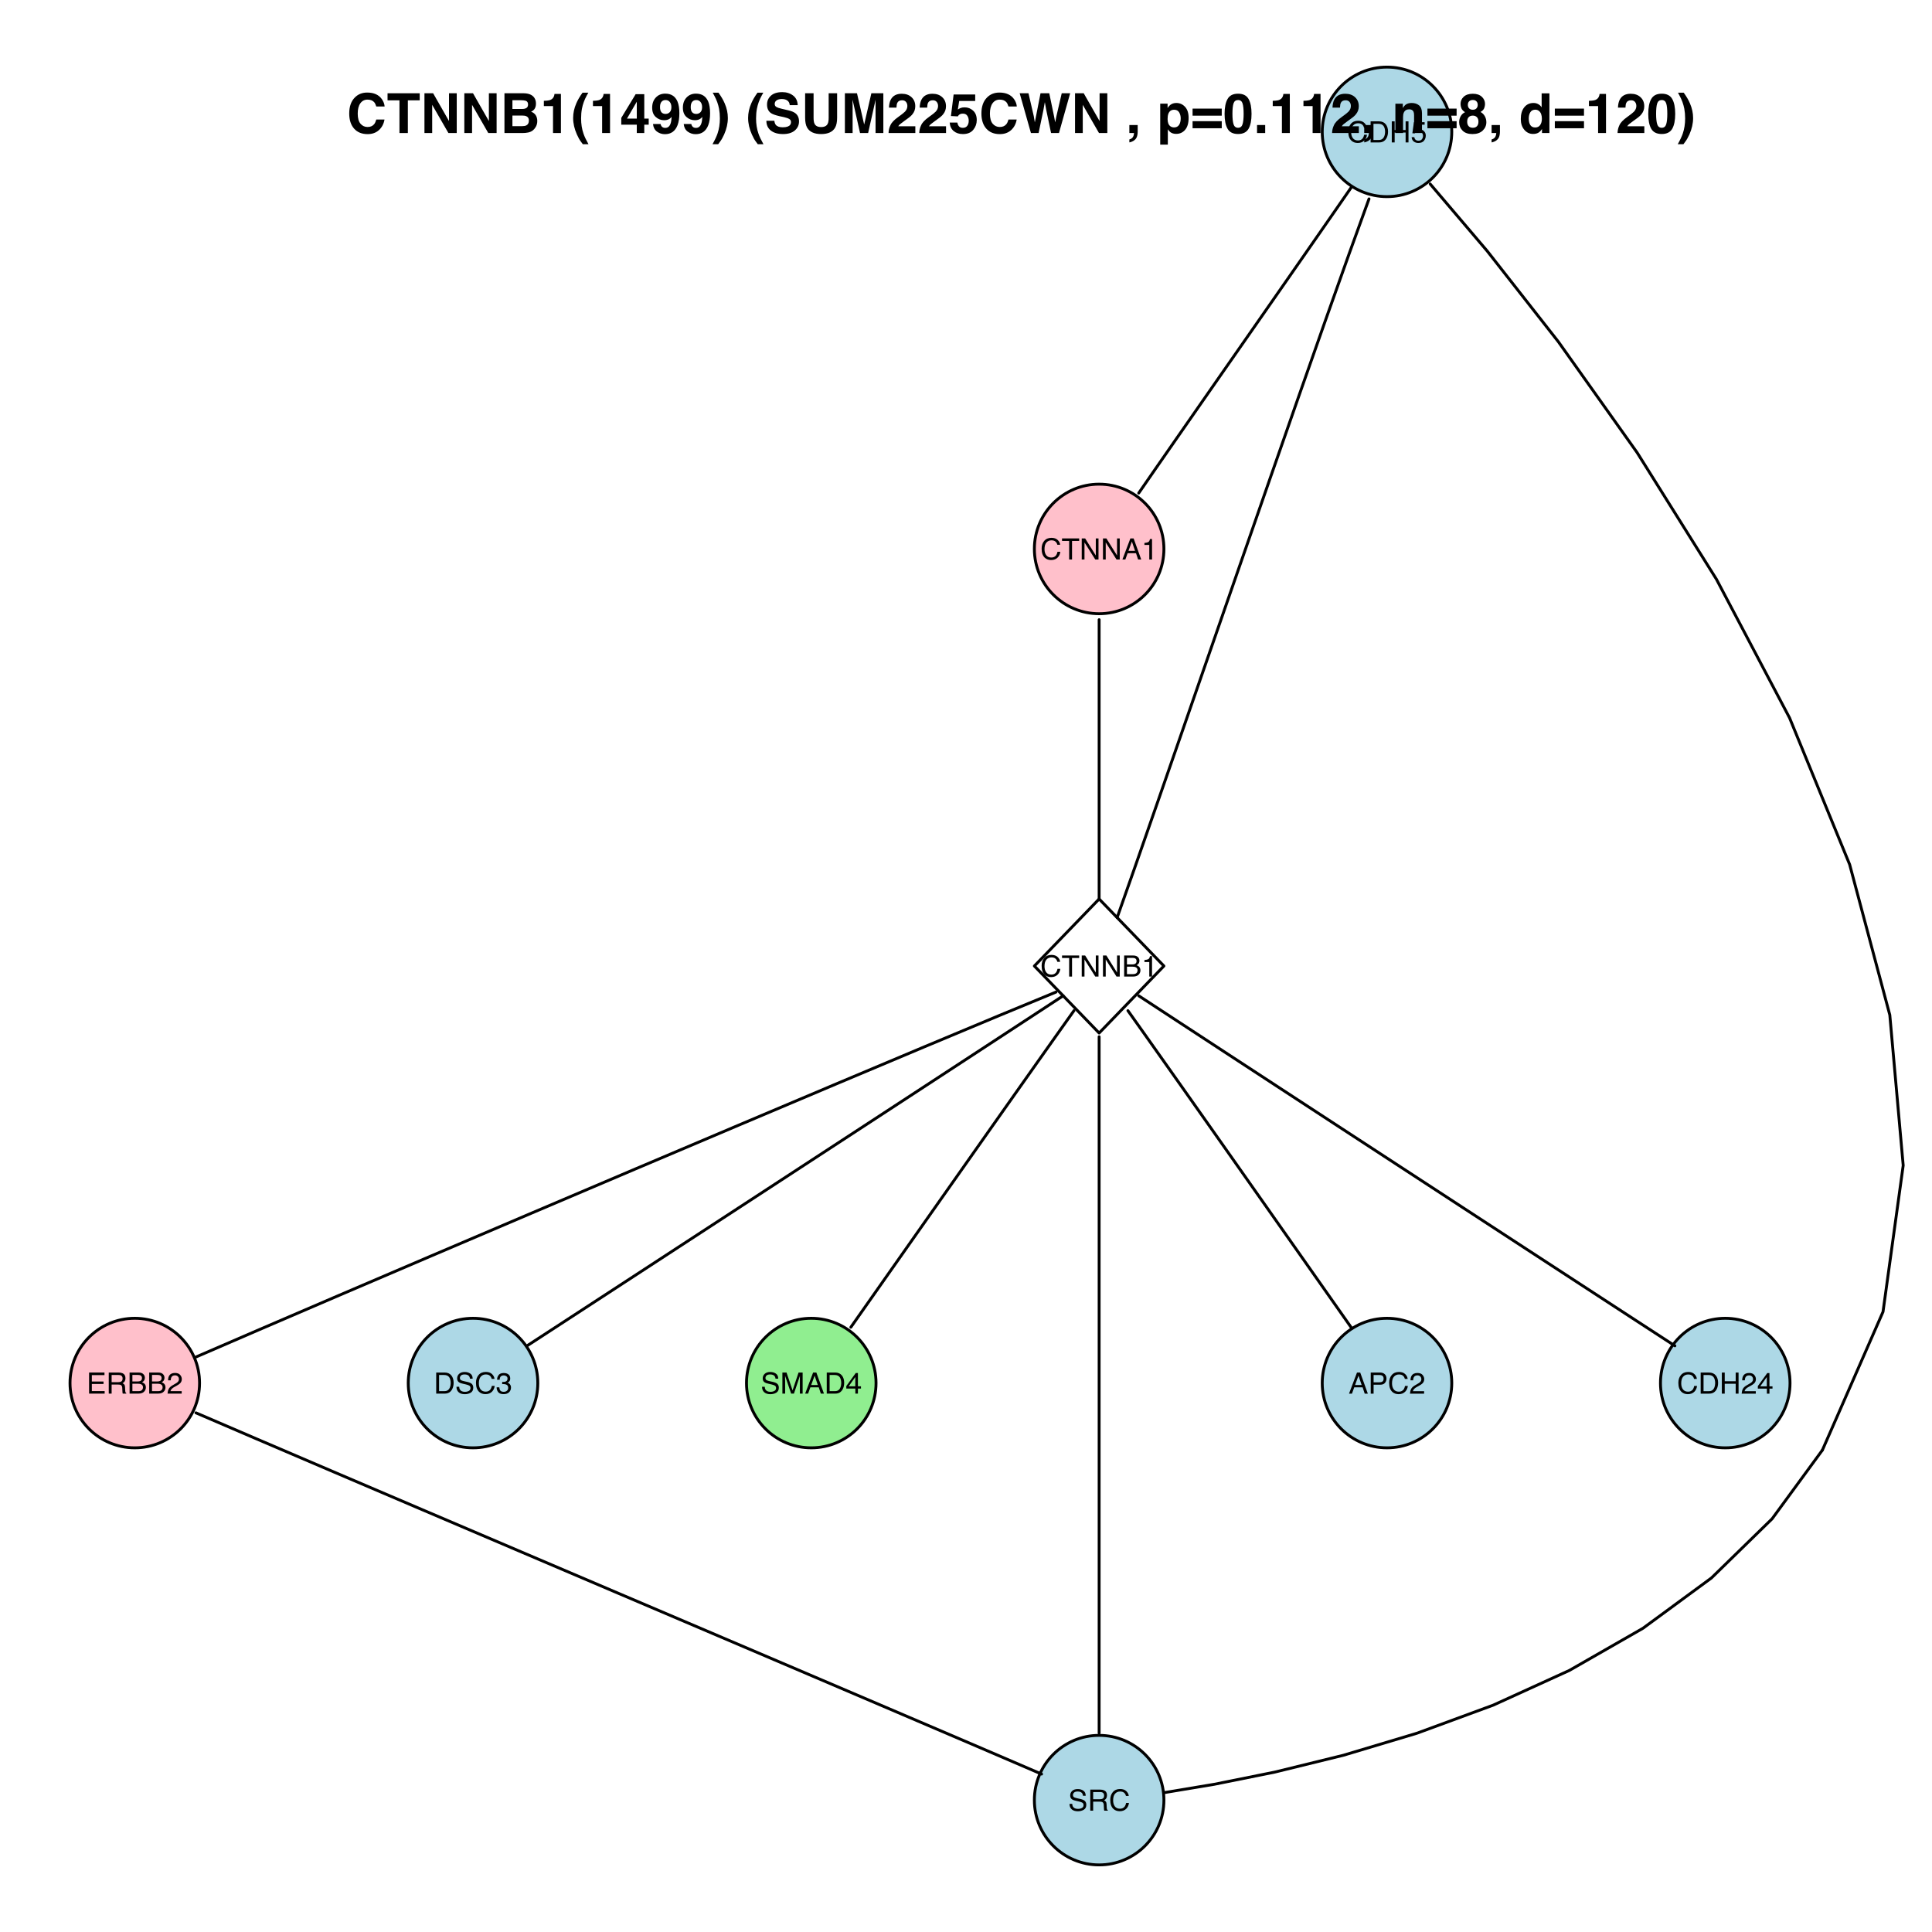 <?xml version="1.0" encoding="UTF-8"?>
<svg xmlns="http://www.w3.org/2000/svg" xmlns:xlink="http://www.w3.org/1999/xlink" width="504pt" height="504pt" viewBox="0 0 504 504" version="1.1">
<defs>
<g>
<symbol overflow="visible" id="glyph0-0">
<path style="stroke:none;" d="M 0.25 0 L 0.25 -5.5 L 4.609 -5.5 L 4.609 0 Z M 3.922 -0.688 L 3.922 -4.812 L 0.938 -4.812 L 0.938 -0.688 Z "/>
</symbol>
<symbol overflow="visible" id="glyph0-1">
<path style="stroke:none;" d="M 2.906 -5.656 C 3.602 -5.656 4.145 -5.469 4.531 -5.094 C 4.914 -4.727 5.129 -4.312 5.172 -3.844 L 4.438 -3.844 C 4.352 -4.207 4.188 -4.488 3.938 -4.688 C 3.695 -4.895 3.352 -5 2.906 -5 C 2.363 -5 1.926 -4.805 1.594 -4.422 C 1.258 -4.047 1.094 -3.469 1.094 -2.688 C 1.094 -2.039 1.242 -1.516 1.547 -1.109 C 1.848 -0.711 2.297 -0.516 2.891 -0.516 C 3.441 -0.516 3.863 -0.723 4.156 -1.141 C 4.301 -1.367 4.41 -1.66 4.484 -2.016 L 5.219 -2.016 C 5.156 -1.441 4.941 -0.957 4.578 -0.562 C 4.141 -0.094 3.551 0.141 2.812 0.141 C 2.164 0.141 1.625 -0.051 1.188 -0.438 C 0.625 -0.945 0.344 -1.738 0.344 -2.812 C 0.344 -3.625 0.555 -4.289 0.984 -4.812 C 1.441 -5.375 2.082 -5.656 2.906 -5.656 Z M 2.75 -5.656 Z "/>
</symbol>
<symbol overflow="visible" id="glyph0-2">
<path style="stroke:none;" d="M 2.703 -0.641 C 2.953 -0.641 3.156 -0.664 3.312 -0.719 C 3.602 -0.812 3.844 -1 4.031 -1.281 C 4.176 -1.5 4.281 -1.781 4.344 -2.125 C 4.383 -2.332 4.406 -2.523 4.406 -2.703 C 4.406 -3.391 4.27 -3.922 4 -4.297 C 3.727 -4.672 3.289 -4.859 2.688 -4.859 L 1.375 -4.859 L 1.375 -0.641 Z M 0.625 -5.5 L 2.844 -5.5 C 3.602 -5.5 4.191 -5.234 4.609 -4.703 C 4.984 -4.211 5.172 -3.586 5.172 -2.828 C 5.172 -2.242 5.062 -1.719 4.844 -1.25 C 4.445 -0.414 3.781 0 2.844 0 L 0.625 0 Z "/>
</symbol>
<symbol overflow="visible" id="glyph0-3">
<path style="stroke:none;" d="M 0.609 -5.5 L 1.359 -5.5 L 1.359 -3.234 L 4.219 -3.234 L 4.219 -5.5 L 4.969 -5.5 L 4.969 0 L 4.219 0 L 4.219 -2.578 L 1.359 -2.578 L 1.359 0 L 0.609 0 Z "/>
</symbol>
<symbol overflow="visible" id="glyph0-4">
<path style="stroke:none;" d="M 0.953 -1.375 C 0.992 -0.988 1.172 -0.719 1.484 -0.562 C 1.641 -0.488 1.82 -0.453 2.031 -0.453 C 2.438 -0.453 2.734 -0.578 2.922 -0.828 C 3.117 -1.086 3.219 -1.375 3.219 -1.688 C 3.219 -2.062 3.102 -2.348 2.875 -2.547 C 2.645 -2.754 2.367 -2.859 2.047 -2.859 C 1.816 -2.859 1.617 -2.812 1.453 -2.719 C 1.285 -2.633 1.145 -2.516 1.031 -2.359 L 0.438 -2.391 L 0.844 -5.281 L 3.641 -5.281 L 3.641 -4.625 L 1.359 -4.625 L 1.125 -3.125 C 1.25 -3.227 1.367 -3.301 1.484 -3.344 C 1.68 -3.426 1.91 -3.469 2.172 -3.469 C 2.672 -3.469 3.086 -3.305 3.422 -2.984 C 3.766 -2.672 3.938 -2.27 3.938 -1.781 C 3.938 -1.281 3.781 -0.832 3.469 -0.438 C 3.156 -0.051 2.656 0.141 1.969 0.141 C 1.531 0.141 1.145 0.016 0.812 -0.234 C 0.477 -0.484 0.289 -0.863 0.25 -1.375 Z "/>
</symbol>
<symbol overflow="visible" id="glyph0-5">
<path style="stroke:none;" d="M 4.594 -5.5 L 4.594 -4.844 L 2.734 -4.844 L 2.734 0 L 1.984 0 L 1.984 -4.844 L 0.125 -4.844 L 0.125 -5.5 Z "/>
</symbol>
<symbol overflow="visible" id="glyph0-6">
<path style="stroke:none;" d="M 0.578 -5.5 L 1.469 -5.5 L 4.25 -1.047 L 4.25 -5.5 L 4.953 -5.5 L 4.953 0 L 4.109 0 L 1.297 -4.453 L 1.297 0 L 0.578 0 Z M 2.719 -5.5 Z "/>
</symbol>
<symbol overflow="visible" id="glyph0-7">
<path style="stroke:none;" d="M 3.406 -2.25 L 2.578 -4.688 L 1.688 -2.25 Z M 2.188 -5.5 L 3.031 -5.5 L 5.016 0 L 4.203 0 L 3.656 -1.641 L 1.469 -1.641 L 0.875 0 L 0.109 0 Z M 2.562 -5.5 Z "/>
</symbol>
<symbol overflow="visible" id="glyph0-8">
<path style="stroke:none;" d="M 0.734 -3.797 L 0.734 -4.312 C 1.223 -4.363 1.562 -4.441 1.75 -4.547 C 1.945 -4.66 2.094 -4.926 2.188 -5.344 L 2.719 -5.344 L 2.719 0 L 2 0 L 2 -3.797 Z "/>
</symbol>
<symbol overflow="visible" id="glyph0-9">
<path style="stroke:none;" d="M 2.656 -3.172 C 2.969 -3.172 3.211 -3.219 3.391 -3.312 C 3.66 -3.445 3.797 -3.691 3.797 -4.047 C 3.797 -4.41 3.648 -4.656 3.359 -4.781 C 3.191 -4.844 2.945 -4.875 2.625 -4.875 L 1.297 -4.875 L 1.297 -3.172 Z M 2.906 -0.641 C 3.363 -0.641 3.688 -0.77 3.875 -1.031 C 4 -1.195 4.062 -1.398 4.062 -1.641 C 4.062 -2.035 3.883 -2.305 3.531 -2.453 C 3.344 -2.535 3.094 -2.578 2.781 -2.578 L 1.297 -2.578 L 1.297 -0.641 Z M 0.562 -5.5 L 2.922 -5.5 C 3.566 -5.5 4.023 -5.305 4.297 -4.922 C 4.461 -4.691 4.547 -4.43 4.547 -4.141 C 4.547 -3.797 4.445 -3.508 4.25 -3.281 C 4.145 -3.164 4 -3.062 3.812 -2.969 C 4.094 -2.852 4.301 -2.727 4.438 -2.594 C 4.688 -2.352 4.812 -2.023 4.812 -1.609 C 4.812 -1.254 4.695 -0.93 4.469 -0.641 C 4.145 -0.211 3.617 0 2.891 0 L 0.562 0 Z "/>
</symbol>
<symbol overflow="visible" id="glyph0-10">
<path style="stroke:none;" d="M 0.656 -5.5 L 4.672 -5.5 L 4.672 -4.828 L 1.375 -4.828 L 1.375 -3.156 L 4.422 -3.156 L 4.422 -2.516 L 1.375 -2.516 L 1.375 -0.656 L 4.719 -0.656 L 4.719 0 L 0.656 0 Z M 2.688 -5.5 Z "/>
</symbol>
<symbol overflow="visible" id="glyph0-11">
<path style="stroke:none;" d="M 3.141 -2.984 C 3.492 -2.984 3.77 -3.051 3.969 -3.188 C 4.176 -3.332 4.281 -3.586 4.281 -3.953 C 4.281 -4.336 4.133 -4.602 3.844 -4.75 C 3.695 -4.82 3.492 -4.859 3.234 -4.859 L 1.422 -4.859 L 1.422 -2.984 Z M 0.672 -5.5 L 3.219 -5.5 C 3.633 -5.5 3.984 -5.438 4.266 -5.312 C 4.773 -5.082 5.031 -4.648 5.031 -4.016 C 5.031 -3.691 4.961 -3.422 4.828 -3.203 C 4.691 -2.992 4.504 -2.828 4.266 -2.703 C 4.473 -2.617 4.629 -2.504 4.734 -2.359 C 4.848 -2.211 4.91 -1.984 4.922 -1.672 L 4.953 -0.922 C 4.961 -0.711 4.977 -0.555 5 -0.453 C 5.051 -0.285 5.133 -0.176 5.25 -0.125 L 5.25 0 L 4.328 0 C 4.305 -0.051 4.285 -0.113 4.266 -0.188 C 4.254 -0.258 4.242 -0.406 4.234 -0.625 L 4.188 -1.531 C 4.164 -1.895 4.031 -2.141 3.781 -2.266 C 3.645 -2.328 3.422 -2.359 3.109 -2.359 L 1.422 -2.359 L 1.422 0 L 0.672 0 Z "/>
</symbol>
<symbol overflow="visible" id="glyph0-12">
<path style="stroke:none;" d="M 0.234 0 C 0.266 -0.457 0.363 -0.859 0.531 -1.203 C 0.695 -1.547 1.02 -1.859 1.5 -2.141 L 2.219 -2.562 C 2.539 -2.738 2.766 -2.895 2.891 -3.031 C 3.098 -3.238 3.203 -3.477 3.203 -3.75 C 3.203 -4.062 3.109 -4.305 2.922 -4.484 C 2.734 -4.672 2.484 -4.766 2.172 -4.766 C 1.711 -4.766 1.395 -4.586 1.219 -4.234 C 1.125 -4.047 1.07 -3.789 1.062 -3.469 L 0.375 -3.469 C 0.375 -3.926 0.457 -4.305 0.625 -4.609 C 0.914 -5.129 1.43 -5.391 2.172 -5.391 C 2.785 -5.391 3.234 -5.223 3.516 -4.891 C 3.805 -4.555 3.953 -4.188 3.953 -3.781 C 3.953 -3.344 3.801 -2.973 3.5 -2.672 C 3.32 -2.492 3.008 -2.281 2.562 -2.031 L 2.047 -1.75 C 1.797 -1.613 1.602 -1.484 1.469 -1.359 C 1.219 -1.141 1.062 -0.898 1 -0.641 L 3.922 -0.641 L 3.922 0 Z "/>
</symbol>
<symbol overflow="visible" id="glyph0-13">
<path style="stroke:none;" d="M 1.078 -1.781 C 1.086 -1.469 1.16 -1.211 1.297 -1.016 C 1.535 -0.648 1.969 -0.469 2.594 -0.469 C 2.875 -0.469 3.129 -0.508 3.359 -0.594 C 3.805 -0.75 4.031 -1.023 4.031 -1.422 C 4.031 -1.723 3.938 -1.938 3.75 -2.062 C 3.562 -2.188 3.266 -2.297 2.859 -2.391 L 2.109 -2.562 C 1.617 -2.664 1.273 -2.785 1.078 -2.922 C 0.723 -3.148 0.547 -3.492 0.547 -3.953 C 0.547 -4.441 0.719 -4.844 1.062 -5.156 C 1.406 -5.477 1.891 -5.641 2.516 -5.641 C 3.098 -5.641 3.586 -5.5 3.984 -5.219 C 4.391 -4.945 4.594 -4.504 4.594 -3.891 L 3.891 -3.891 C 3.859 -4.18 3.781 -4.406 3.656 -4.562 C 3.426 -4.852 3.039 -5 2.5 -5 C 2.062 -5 1.742 -4.906 1.547 -4.719 C 1.359 -4.531 1.266 -4.316 1.266 -4.078 C 1.266 -3.805 1.375 -3.609 1.594 -3.484 C 1.75 -3.398 2.082 -3.301 2.594 -3.188 L 3.375 -3.016 C 3.738 -2.922 4.023 -2.801 4.234 -2.656 C 4.578 -2.406 4.75 -2.035 4.75 -1.547 C 4.75 -0.93 4.523 -0.492 4.078 -0.234 C 3.641 0.023 3.129 0.156 2.547 0.156 C 1.859 0.156 1.32 -0.016 0.938 -0.359 C 0.551 -0.711 0.363 -1.188 0.375 -1.781 Z M 2.578 -5.656 Z "/>
</symbol>
<symbol overflow="visible" id="glyph0-14">
<path style="stroke:none;" d="M 2 0.141 C 1.363 0.141 0.898 -0.031 0.609 -0.375 C 0.328 -0.727 0.188 -1.148 0.188 -1.641 L 0.891 -1.641 C 0.922 -1.297 0.984 -1.047 1.078 -0.891 C 1.254 -0.609 1.57 -0.469 2.031 -0.469 C 2.383 -0.469 2.664 -0.562 2.875 -0.75 C 3.094 -0.938 3.203 -1.18 3.203 -1.484 C 3.203 -1.859 3.086 -2.117 2.859 -2.266 C 2.641 -2.41 2.328 -2.484 1.922 -2.484 C 1.879 -2.484 1.832 -2.484 1.781 -2.484 C 1.738 -2.484 1.691 -2.477 1.641 -2.469 L 1.641 -3.078 C 1.711 -3.066 1.77 -3.055 1.812 -3.047 C 1.863 -3.047 1.922 -3.047 1.984 -3.047 C 2.234 -3.047 2.438 -3.086 2.594 -3.172 C 2.883 -3.305 3.031 -3.555 3.031 -3.922 C 3.031 -4.191 2.93 -4.395 2.734 -4.531 C 2.547 -4.676 2.328 -4.75 2.078 -4.75 C 1.629 -4.75 1.316 -4.602 1.141 -4.312 C 1.047 -4.145 0.992 -3.91 0.984 -3.609 L 0.312 -3.609 C 0.312 -4.004 0.395 -4.344 0.562 -4.625 C 0.832 -5.125 1.316 -5.375 2.016 -5.375 C 2.555 -5.375 2.977 -5.25 3.281 -5 C 3.582 -4.758 3.734 -4.41 3.734 -3.953 C 3.734 -3.617 3.645 -3.348 3.469 -3.141 C 3.352 -3.016 3.207 -2.914 3.031 -2.844 C 3.312 -2.77 3.531 -2.617 3.688 -2.391 C 3.852 -2.172 3.938 -1.906 3.938 -1.594 C 3.938 -1.082 3.766 -0.664 3.422 -0.344 C 3.086 -0.02 2.613 0.141 2 0.141 Z "/>
</symbol>
<symbol overflow="visible" id="glyph0-15">
<path style="stroke:none;" d="M 0.562 -5.5 L 1.641 -5.5 L 3.219 -0.844 L 4.781 -5.5 L 5.844 -5.5 L 5.844 0 L 5.125 0 L 5.125 -3.25 C 5.125 -3.363 5.125 -3.551 5.125 -3.812 C 5.133 -4.07 5.141 -4.348 5.141 -4.641 L 3.578 0 L 2.844 0 L 1.266 -4.641 L 1.266 -4.469 C 1.266 -4.332 1.266 -4.125 1.266 -3.844 C 1.273 -3.57 1.281 -3.375 1.281 -3.25 L 1.281 0 L 0.562 0 Z "/>
</symbol>
<symbol overflow="visible" id="glyph0-16">
<path style="stroke:none;" d="M 2.531 -1.906 L 2.531 -4.328 L 0.812 -1.906 Z M 2.547 0 L 2.547 -1.312 L 0.188 -1.312 L 0.188 -1.969 L 2.656 -5.375 L 3.219 -5.375 L 3.219 -1.906 L 4.016 -1.906 L 4.016 -1.312 L 3.219 -1.312 L 3.219 0 Z "/>
</symbol>
<symbol overflow="visible" id="glyph0-17">
<path style="stroke:none;" d="M 0.656 -5.5 L 3.125 -5.5 C 3.613 -5.5 4.008 -5.359 4.312 -5.078 C 4.613 -4.805 4.766 -4.422 4.766 -3.922 C 4.766 -3.492 4.629 -3.117 4.359 -2.797 C 4.098 -2.484 3.688 -2.328 3.125 -2.328 L 1.406 -2.328 L 1.406 0 L 0.656 0 Z M 4.016 -3.922 C 4.016 -4.328 3.863 -4.602 3.562 -4.75 C 3.395 -4.82 3.172 -4.859 2.891 -4.859 L 1.406 -4.859 L 1.406 -2.953 L 2.891 -2.953 C 3.223 -2.953 3.492 -3.02 3.703 -3.156 C 3.91 -3.301 4.016 -3.555 4.016 -3.922 Z "/>
</symbol>
<symbol overflow="visible" id="glyph1-0">
<path style="stroke:none;" d="M 1.078 0 L 1.078 -10.375 L 9.438 -10.375 L 9.438 0 Z M 8.141 -1.297 L 8.141 -9.078 L 2.375 -9.078 L 2.375 -1.297 Z "/>
</symbol>
<symbol overflow="visible" id="glyph1-1">
<path style="stroke:none;" d="M 0.641 -5.094 C 0.641 -6.906 1.129 -8.301 2.109 -9.281 C 2.953 -10.133 4.023 -10.562 5.328 -10.562 C 7.066 -10.562 8.344 -9.988 9.156 -8.844 C 9.594 -8.207 9.832 -7.566 9.875 -6.922 L 7.703 -6.922 C 7.555 -7.41 7.375 -7.785 7.156 -8.047 C 6.758 -8.492 6.176 -8.719 5.406 -8.719 C 4.625 -8.719 4.004 -8.398 3.547 -7.766 C 3.086 -7.129 2.859 -6.227 2.859 -5.062 C 2.859 -3.895 3.098 -3.02 3.578 -2.438 C 4.066 -1.863 4.68 -1.578 5.422 -1.578 C 6.18 -1.578 6.758 -1.828 7.156 -2.328 C 7.375 -2.598 7.555 -3 7.703 -3.531 L 9.844 -3.531 C 9.656 -2.406 9.176 -1.488 8.406 -0.781 C 7.633 -0.07 6.645 0.281 5.438 0.281 C 3.945 0.281 2.773 -0.191 1.922 -1.141 C 1.066 -2.109 0.641 -3.426 0.641 -5.094 Z M 5.266 -10.688 Z "/>
</symbol>
<symbol overflow="visible" id="glyph1-2">
<path style="stroke:none;" d="M 8.625 -10.375 L 8.625 -8.531 L 5.531 -8.531 L 5.531 0 L 3.344 0 L 3.344 -8.531 L 0.234 -8.531 L 0.234 -10.375 Z "/>
</symbol>
<symbol overflow="visible" id="glyph1-3">
<path style="stroke:none;" d="M 1.062 -10.375 L 3.328 -10.375 L 7.469 -3.125 L 7.469 -10.375 L 9.484 -10.375 L 9.484 0 L 7.312 0 L 3.078 -7.359 L 3.078 0 L 1.062 0 Z M 5.359 -10.391 Z "/>
</symbol>
<symbol overflow="visible" id="glyph1-4">
<path style="stroke:none;" d="M 3.203 -8.562 L 3.203 -6.281 L 5.75 -6.281 C 6.195 -6.281 6.562 -6.363 6.844 -6.531 C 7.133 -6.707 7.281 -7.016 7.281 -7.453 C 7.281 -7.93 7.094 -8.25 6.719 -8.406 C 6.395 -8.508 5.984 -8.562 5.484 -8.562 Z M 3.203 -4.562 L 3.203 -1.797 L 5.75 -1.797 C 6.195 -1.797 6.551 -1.859 6.812 -1.984 C 7.27 -2.211 7.5 -2.645 7.5 -3.281 C 7.5 -3.82 7.273 -4.191 6.828 -4.391 C 6.578 -4.504 6.227 -4.562 5.781 -4.562 Z M 6.172 -10.375 C 7.441 -10.352 8.344 -9.984 8.875 -9.266 C 9.188 -8.828 9.344 -8.301 9.344 -7.688 C 9.344 -7.051 9.188 -6.539 8.875 -6.156 C 8.695 -5.938 8.43 -5.738 8.078 -5.562 C 8.609 -5.375 9.008 -5.07 9.281 -4.656 C 9.551 -4.238 9.688 -3.727 9.688 -3.125 C 9.688 -2.508 9.531 -1.961 9.219 -1.484 C 9.02 -1.148 8.773 -0.875 8.484 -0.656 C 8.148 -0.406 7.754 -0.234 7.297 -0.141 C 6.848 -0.047 6.359 0 5.828 0 L 1.125 0 L 1.125 -10.375 Z "/>
</symbol>
<symbol overflow="visible" id="glyph1-5">
<path style="stroke:none;" d="M 1 -7.031 L 1 -8.406 C 1.633 -8.426 2.078 -8.469 2.328 -8.531 C 2.734 -8.613 3.062 -8.789 3.312 -9.062 C 3.488 -9.238 3.617 -9.484 3.703 -9.797 C 3.754 -9.973 3.781 -10.109 3.781 -10.203 L 5.453 -10.203 L 5.453 0 L 3.391 0 L 3.391 -7.031 Z "/>
</symbol>
<symbol overflow="visible" id="glyph1-6">
<path style="stroke:none;" d="M 1.453 -7.75 C 1.816 -8.613 2.359 -9.539 3.078 -10.531 L 4.594 -10.531 L 4.156 -9.75 C 3.562 -8.664 3.148 -7.531 2.922 -6.344 C 2.773 -5.562 2.703 -4.711 2.703 -3.797 C 2.703 -2.359 2.91 -1.039 3.328 0.156 C 3.566 0.875 4 1.789 4.625 2.906 L 3.141 2.906 L 2.641 2.219 C 2.316 1.812 1.973 1.195 1.609 0.375 C 0.953 -1.082 0.625 -2.516 0.625 -3.922 C 0.625 -5.211 0.898 -6.488 1.453 -7.75 Z "/>
</symbol>
<symbol overflow="visible" id="glyph1-7">
<path style="stroke:none;" d="M 7.531 -2.188 L 6.375 -2.188 L 6.375 0 L 4.422 0 L 4.422 -2.188 L 0.375 -2.188 L 0.375 -3.953 L 4.125 -10.141 L 6.375 -10.141 L 6.375 -3.766 L 7.531 -3.766 Z M 4.422 -3.766 L 4.422 -8.172 L 1.859 -3.766 Z "/>
</symbol>
<symbol overflow="visible" id="glyph1-8">
<path style="stroke:none;" d="M 0.422 -6.609 C 0.422 -7.703 0.738 -8.586 1.375 -9.266 C 2.008 -9.941 2.828 -10.281 3.828 -10.281 C 5.379 -10.281 6.445 -9.594 7.031 -8.219 C 7.352 -7.445 7.516 -6.426 7.516 -5.156 C 7.516 -3.914 7.359 -2.883 7.047 -2.062 C 6.441 -0.488 5.344 0.297 3.75 0.297 C 2.977 0.297 2.285 0.07 1.672 -0.375 C 1.066 -0.832 0.723 -1.492 0.641 -2.359 L 2.625 -2.359 C 2.676 -2.055 2.801 -1.812 3 -1.625 C 3.207 -1.438 3.484 -1.344 3.828 -1.344 C 4.492 -1.344 4.957 -1.711 5.219 -2.453 C 5.363 -2.848 5.457 -3.438 5.5 -4.219 C 5.312 -3.988 5.117 -3.812 4.922 -3.688 C 4.547 -3.457 4.082 -3.344 3.531 -3.344 C 2.719 -3.344 1.992 -3.625 1.359 -4.188 C 0.734 -4.75 0.422 -5.555 0.422 -6.609 Z M 3.969 -4.984 C 4.238 -4.984 4.5 -5.062 4.75 -5.219 C 5.207 -5.508 5.438 -6.016 5.438 -6.734 C 5.438 -7.305 5.301 -7.758 5.031 -8.094 C 4.758 -8.438 4.391 -8.609 3.922 -8.609 C 3.578 -8.609 3.281 -8.516 3.031 -8.328 C 2.656 -8.023 2.469 -7.516 2.469 -6.797 C 2.469 -6.191 2.586 -5.738 2.828 -5.438 C 3.078 -5.133 3.457 -4.984 3.969 -4.984 Z "/>
</symbol>
<symbol overflow="visible" id="glyph1-9">
<path style="stroke:none;" d="M 1.688 -10.531 C 2.406 -9.539 2.945 -8.613 3.312 -7.75 C 3.863 -6.488 4.141 -5.211 4.141 -3.922 C 4.141 -2.516 3.816 -1.082 3.172 0.375 C 2.797 1.195 2.445 1.812 2.125 2.219 L 1.625 2.906 L 0.141 2.906 C 0.766 1.789 1.195 0.875 1.438 0.156 C 1.852 -1.039 2.062 -2.359 2.062 -3.797 C 2.062 -4.711 1.988 -5.562 1.844 -6.344 C 1.613 -7.531 1.203 -8.664 0.609 -9.75 L 0.188 -10.531 Z "/>
</symbol>
<symbol overflow="visible" id="glyph1-10">
<path style="stroke:none;" d=""/>
</symbol>
<symbol overflow="visible" id="glyph1-11">
<path style="stroke:none;" d="M 2.672 -3.203 C 2.734 -2.723 2.859 -2.367 3.047 -2.141 C 3.398 -1.711 4.004 -1.5 4.859 -1.5 C 5.367 -1.5 5.785 -1.555 6.109 -1.672 C 6.711 -1.879 7.016 -2.281 7.016 -2.875 C 7.016 -3.219 6.863 -3.484 6.562 -3.672 C 6.258 -3.848 5.789 -4.008 5.156 -4.156 L 4.047 -4.391 C 2.973 -4.641 2.227 -4.906 1.812 -5.188 C 1.113 -5.664 0.766 -6.414 0.766 -7.438 C 0.766 -8.363 1.102 -9.133 1.781 -9.75 C 2.457 -10.363 3.445 -10.672 4.75 -10.672 C 5.844 -10.672 6.773 -10.379 7.547 -9.797 C 8.316 -9.223 8.723 -8.383 8.766 -7.281 L 6.688 -7.281 C 6.645 -7.906 6.367 -8.348 5.859 -8.609 C 5.523 -8.785 5.109 -8.875 4.609 -8.875 C 4.047 -8.875 3.598 -8.758 3.266 -8.531 C 2.93 -8.301 2.766 -7.988 2.766 -7.594 C 2.766 -7.219 2.93 -6.941 3.266 -6.766 C 3.473 -6.641 3.922 -6.492 4.609 -6.328 L 6.406 -5.906 C 7.188 -5.719 7.773 -5.469 8.172 -5.156 C 8.797 -4.664 9.109 -3.957 9.109 -3.031 C 9.109 -2.082 8.742 -1.297 8.016 -0.672 C 7.285 -0.047 6.258 0.266 4.938 0.266 C 3.594 0.266 2.531 -0.039 1.75 -0.656 C 0.977 -1.27 0.594 -2.117 0.594 -3.203 Z M 4.766 -10.688 Z "/>
</symbol>
<symbol overflow="visible" id="glyph1-12">
<path style="stroke:none;" d="M 1.094 -10.375 L 3.297 -10.375 L 3.297 -4 C 3.297 -3.281 3.379 -2.758 3.547 -2.438 C 3.816 -1.852 4.391 -1.562 5.266 -1.562 C 6.141 -1.562 6.711 -1.852 6.984 -2.438 C 7.148 -2.758 7.234 -3.281 7.234 -4 L 7.234 -10.375 L 9.438 -10.375 L 9.438 -4 C 9.438 -2.895 9.266 -2.035 8.922 -1.422 C 8.285 -0.297 7.066 0.266 5.266 0.266 C 3.473 0.266 2.254 -0.297 1.609 -1.422 C 1.266 -2.035 1.094 -2.895 1.094 -4 Z M 5.266 -10.375 Z "/>
</symbol>
<symbol overflow="visible" id="glyph1-13">
<path style="stroke:none;" d="M 7.969 -10.375 L 11.094 -10.375 L 11.094 0 L 9.062 0 L 9.062 -7.016 C 9.062 -7.211 9.062 -7.492 9.062 -7.859 C 9.07 -8.223 9.078 -8.504 9.078 -8.703 L 7.125 0 L 5.016 0 L 3.062 -8.703 C 3.062 -8.504 3.062 -8.223 3.062 -7.859 C 3.07 -7.492 3.078 -7.211 3.078 -7.016 L 3.078 0 L 1.062 0 L 1.062 -10.375 L 4.219 -10.375 L 6.094 -2.219 Z "/>
</symbol>
<symbol overflow="visible" id="glyph1-14">
<path style="stroke:none;" d="M 0.453 0 C 0.473 -0.727 0.629 -1.395 0.922 -2 C 1.203 -2.688 1.879 -3.41 2.953 -4.172 C 3.867 -4.828 4.461 -5.297 4.734 -5.578 C 5.148 -6.023 5.359 -6.516 5.359 -7.047 C 5.359 -7.484 5.238 -7.844 5 -8.125 C 4.77 -8.406 4.43 -8.547 3.984 -8.547 C 3.367 -8.547 2.953 -8.32 2.734 -7.875 C 2.609 -7.613 2.535 -7.195 2.516 -6.625 L 0.562 -6.625 C 0.594 -7.488 0.75 -8.188 1.031 -8.719 C 1.57 -9.738 2.523 -10.25 3.891 -10.25 C 4.961 -10.25 5.816 -9.945 6.453 -9.344 C 7.098 -8.75 7.422 -7.961 7.422 -6.984 C 7.422 -6.223 7.191 -5.551 6.734 -4.969 C 6.441 -4.57 5.957 -4.141 5.281 -3.672 L 4.484 -3.094 C 3.984 -2.738 3.641 -2.477 3.453 -2.312 C 3.266 -2.156 3.109 -1.973 2.984 -1.766 L 7.438 -1.766 L 7.438 0 Z "/>
</symbol>
<symbol overflow="visible" id="glyph1-15">
<path style="stroke:none;" d="M 2.375 -2.734 C 2.457 -2.297 2.609 -1.957 2.828 -1.719 C 3.055 -1.477 3.383 -1.359 3.812 -1.359 C 4.312 -1.359 4.691 -1.531 4.953 -1.875 C 5.211 -2.227 5.344 -2.672 5.344 -3.203 C 5.344 -3.723 5.219 -4.16 4.969 -4.516 C 4.727 -4.879 4.352 -5.062 3.844 -5.062 C 3.594 -5.062 3.379 -5.031 3.203 -4.969 C 2.891 -4.852 2.656 -4.645 2.5 -4.344 L 0.703 -4.438 L 1.406 -10.062 L 7.031 -10.062 L 7.031 -8.359 L 2.859 -8.359 L 2.5 -6.141 C 2.812 -6.336 3.051 -6.469 3.219 -6.531 C 3.508 -6.645 3.863 -6.703 4.281 -6.703 C 5.125 -6.703 5.859 -6.414 6.484 -5.844 C 7.117 -5.281 7.438 -4.457 7.438 -3.375 C 7.438 -2.426 7.133 -1.582 6.531 -0.844 C 5.926 -0.102 5.02 0.266 3.812 0.266 C 2.844 0.266 2.047 0.004 1.422 -0.516 C 0.797 -1.035 0.445 -1.773 0.375 -2.734 Z "/>
</symbol>
<symbol overflow="visible" id="glyph1-16">
<path style="stroke:none;" d="M 2.516 -10.375 L 3.891 -4.438 L 4.172 -2.781 L 4.484 -4.391 L 5.656 -10.375 L 7.938 -10.375 L 9.172 -4.438 L 9.484 -2.781 L 9.797 -4.375 L 11.188 -10.375 L 13.391 -10.375 L 10.469 0 L 8.406 0 L 7.141 -6.062 L 6.781 -8.062 L 6.422 -6.062 L 5.156 0 L 3.156 0 L 0.219 -10.375 Z "/>
</symbol>
<symbol overflow="visible" id="glyph1-17">
<path style="stroke:none;" d="M 0.828 1.672 C 1.234 1.555 1.531 1.363 1.719 1.094 C 1.906 0.832 2.016 0.469 2.047 0 L 0.828 0 L 0.828 -2.094 L 3 -2.094 L 3 -0.281 C 3 0.039 2.957 0.375 2.875 0.719 C 2.789 1.062 2.633 1.363 2.406 1.625 C 2.156 1.895 1.859 2.098 1.516 2.234 C 1.18 2.367 0.953 2.438 0.828 2.438 Z "/>
</symbol>
<symbol overflow="visible" id="glyph1-18">
<path style="stroke:none;" d="M 6.219 -3.828 C 6.219 -4.422 6.082 -4.941 5.812 -5.391 C 5.539 -5.848 5.102 -6.078 4.5 -6.078 C 3.77 -6.078 3.27 -5.734 3 -5.047 C 2.863 -4.68 2.797 -4.219 2.797 -3.656 C 2.797 -2.77 3.031 -2.145 3.5 -1.781 C 3.781 -1.57 4.113 -1.469 4.5 -1.469 C 5.062 -1.469 5.488 -1.68 5.781 -2.109 C 6.07 -2.535 6.219 -3.109 6.219 -3.828 Z M 5.078 -7.844 C 5.973 -7.844 6.727 -7.508 7.344 -6.844 C 7.969 -6.188 8.281 -5.219 8.281 -3.938 C 8.281 -2.582 7.977 -1.551 7.375 -0.844 C 6.77 -0.133 5.988 0.219 5.031 0.219 C 4.414 0.219 3.91 0.066 3.516 -0.234 C 3.285 -0.41 3.066 -0.66 2.859 -0.984 L 2.859 3.016 L 0.875 3.016 L 0.875 -7.672 L 2.797 -7.672 L 2.797 -6.531 C 3.016 -6.863 3.242 -7.129 3.484 -7.328 C 3.93 -7.672 4.461 -7.844 5.078 -7.844 Z "/>
</symbol>
<symbol overflow="visible" id="glyph1-19">
<path style="stroke:none;" d="M 8.125 -6.375 L 8.125 -4.531 L 0.516 -4.531 L 0.516 -6.375 Z M 8.125 -3.094 L 8.125 -1.25 L 0.516 -1.25 L 0.516 -3.094 Z "/>
</symbol>
<symbol overflow="visible" id="glyph1-20">
<path style="stroke:none;" d="M 2.5 -5 C 2.5 -3.832 2.594 -2.938 2.781 -2.312 C 2.977 -1.688 3.375 -1.375 3.969 -1.375 C 4.562 -1.375 4.953 -1.688 5.141 -2.312 C 5.328 -2.938 5.422 -3.832 5.422 -5 C 5.422 -6.227 5.328 -7.133 5.141 -7.719 C 4.953 -8.312 4.562 -8.609 3.969 -8.609 C 3.375 -8.609 2.977 -8.312 2.781 -7.719 C 2.594 -7.133 2.5 -6.227 2.5 -5 Z M 3.969 -10.266 C 5.27 -10.266 6.18 -9.805 6.703 -8.891 C 7.223 -7.984 7.484 -6.688 7.484 -5 C 7.484 -3.312 7.223 -2.016 6.703 -1.109 C 6.18 -0.203 5.27 0.25 3.969 0.25 C 2.664 0.25 1.754 -0.203 1.234 -1.109 C 0.711 -2.016 0.453 -3.312 0.453 -5 C 0.453 -6.688 0.711 -7.984 1.234 -8.891 C 1.754 -9.805 2.664 -10.266 3.969 -10.266 Z "/>
</symbol>
<symbol overflow="visible" id="glyph1-21">
<path style="stroke:none;" d="M 0.906 -2.094 L 3.031 -2.094 L 3.031 0 L 0.906 0 Z "/>
</symbol>
<symbol overflow="visible" id="glyph1-22">
<path style="stroke:none;" d="M 5.188 -7.844 C 5.977 -7.844 6.625 -7.633 7.125 -7.219 C 7.633 -6.812 7.891 -6.125 7.891 -5.156 L 7.891 0 L 5.828 0 L 5.828 -4.656 C 5.828 -5.062 5.773 -5.375 5.672 -5.594 C 5.473 -5.988 5.098 -6.188 4.547 -6.188 C 3.867 -6.188 3.398 -5.895 3.141 -5.312 C 3.016 -5.008 2.953 -4.625 2.953 -4.156 L 2.953 0 L 0.953 0 L 0.953 -7.656 L 2.891 -7.656 L 2.891 -6.531 C 3.141 -6.926 3.379 -7.211 3.609 -7.391 C 4.023 -7.691 4.551 -7.844 5.188 -7.844 Z M 4.453 -7.875 Z "/>
</symbol>
<symbol overflow="visible" id="glyph1-23">
<path style="stroke:none;" d="M 2.469 -2.969 C 2.469 -2.457 2.598 -2.062 2.859 -1.781 C 3.117 -1.508 3.477 -1.375 3.938 -1.375 C 4.395 -1.375 4.754 -1.508 5.016 -1.781 C 5.273 -2.062 5.406 -2.457 5.406 -2.969 C 5.406 -3.488 5.27 -3.879 5 -4.141 C 4.738 -4.41 4.383 -4.547 3.938 -4.547 C 3.477 -4.547 3.117 -4.41 2.859 -4.141 C 2.598 -3.879 2.469 -3.488 2.469 -2.969 Z M 0.375 -2.828 C 0.375 -3.398 0.504 -3.914 0.766 -4.375 C 1.023 -4.844 1.406 -5.195 1.906 -5.438 C 1.414 -5.758 1.098 -6.109 0.953 -6.484 C 0.805 -6.867 0.734 -7.227 0.734 -7.562 C 0.734 -8.312 1.008 -8.945 1.562 -9.469 C 2.125 -9.988 2.914 -10.25 3.938 -10.25 C 4.945 -10.25 5.727 -9.988 6.281 -9.469 C 6.844 -8.945 7.125 -8.312 7.125 -7.562 C 7.125 -7.227 7.051 -6.867 6.906 -6.484 C 6.758 -6.109 6.441 -5.781 5.953 -5.5 C 6.453 -5.219 6.828 -4.844 7.078 -4.375 C 7.336 -3.914 7.469 -3.398 7.469 -2.828 C 7.469 -1.973 7.148 -1.242 6.516 -0.641 C 5.879 -0.035 4.988 0.266 3.844 0.266 C 2.707 0.266 1.844 -0.035 1.25 -0.641 C 0.664 -1.242 0.375 -1.973 0.375 -2.828 Z M 2.641 -7.344 C 2.641 -6.969 2.754 -6.66 2.984 -6.422 C 3.211 -6.191 3.531 -6.078 3.938 -6.078 C 4.344 -6.078 4.656 -6.191 4.875 -6.422 C 5.102 -6.66 5.219 -6.969 5.219 -7.344 C 5.219 -7.75 5.102 -8.062 4.875 -8.281 C 4.656 -8.508 4.344 -8.625 3.938 -8.625 C 3.531 -8.625 3.211 -8.508 2.984 -8.281 C 2.754 -8.062 2.641 -7.75 2.641 -7.344 Z "/>
</symbol>
<symbol overflow="visible" id="glyph1-24">
<path style="stroke:none;" d="M 3.766 -7.844 C 4.223 -7.844 4.633 -7.738 5 -7.531 C 5.363 -7.332 5.656 -7.055 5.875 -6.703 L 5.875 -10.359 L 7.906 -10.359 L 7.906 0 L 5.969 0 L 5.969 -1.062 C 5.676 -0.602 5.348 -0.27 4.984 -0.062 C 4.617 0.133 4.164 0.234 3.625 0.234 C 2.727 0.234 1.973 -0.125 1.359 -0.844 C 0.742 -1.57 0.438 -2.504 0.438 -3.641 C 0.438 -4.941 0.738 -5.969 1.344 -6.719 C 1.945 -7.469 2.754 -7.844 3.766 -7.844 Z M 4.203 -1.453 C 4.766 -1.453 5.191 -1.66 5.484 -2.078 C 5.785 -2.504 5.938 -3.051 5.938 -3.719 C 5.938 -4.656 5.695 -5.328 5.219 -5.734 C 4.938 -5.973 4.602 -6.094 4.219 -6.094 C 3.625 -6.094 3.191 -5.867 2.922 -5.422 C 2.648 -4.984 2.516 -4.438 2.516 -3.781 C 2.516 -3.07 2.648 -2.504 2.922 -2.078 C 3.203 -1.66 3.629 -1.453 4.203 -1.453 Z "/>
</symbol>
</g>
</defs>
<g id="surface31018">
<rect x="0" y="0" width="504" height="504" style="fill:rgb(100%,100%,100%);fill-opacity:1;stroke:none;"/>
<path style="fill-rule:nonzero;fill:rgb(67.843%,84.706%,90.196%);fill-opacity:1;stroke-width:0.75;stroke-linecap:round;stroke-linejoin:round;stroke:rgb(0%,0%,0%);stroke-opacity:1;stroke-miterlimit:10;" d="M 378.723 34.398 C 378.723 43.73 371.16 51.297 361.828 51.297 C 352.496 51.297 344.93 43.73 344.93 34.398 C 344.93 25.066 352.496 17.504 361.828 17.504 C 371.16 17.504 378.723 25.066 378.723 34.398 "/>
<path style="fill-rule:nonzero;fill:rgb(100%,75.294%,79.608%);fill-opacity:1;stroke-width:0.75;stroke-linecap:round;stroke-linejoin:round;stroke:rgb(0%,0%,0%);stroke-opacity:1;stroke-miterlimit:10;" d="M 303.629 143.199 C 303.629 152.531 296.062 160.098 286.73 160.098 C 277.398 160.098 269.836 152.531 269.836 143.199 C 269.836 133.867 277.398 126.305 286.73 126.305 C 296.062 126.305 303.629 133.867 303.629 143.199 "/>
<path style="fill-rule:nonzero;fill:rgb(100%,75.294%,79.608%);fill-opacity:1;stroke-width:0.75;stroke-linecap:round;stroke-linejoin:round;stroke:rgb(0%,0%,0%);stroke-opacity:1;stroke-miterlimit:10;" d="M 52.059 360.801 C 52.059 370.133 44.492 377.695 35.16 377.695 C 25.828 377.695 18.266 370.133 18.266 360.801 C 18.266 351.469 25.828 343.902 35.16 343.902 C 44.492 343.902 52.059 351.469 52.059 360.801 "/>
<path style="fill-rule:nonzero;fill:rgb(67.843%,84.706%,90.196%);fill-opacity:1;stroke-width:0.75;stroke-linecap:round;stroke-linejoin:round;stroke:rgb(0%,0%,0%);stroke-opacity:1;stroke-miterlimit:10;" d="M 140.297 360.801 C 140.297 370.133 132.73 377.695 123.398 377.695 C 114.066 377.695 106.5 370.133 106.5 360.801 C 106.5 351.469 114.066 343.902 123.398 343.902 C 132.73 343.902 140.297 351.469 140.297 360.801 "/>
<path style="fill-rule:nonzero;fill:rgb(56.471%,93.333%,56.471%);fill-opacity:1;stroke-width:0.75;stroke-linecap:round;stroke-linejoin:round;stroke:rgb(0%,0%,0%);stroke-opacity:1;stroke-miterlimit:10;" d="M 228.531 360.801 C 228.531 370.133 220.969 377.695 211.637 377.695 C 202.305 377.695 194.738 370.133 194.738 360.801 C 194.738 351.469 202.305 343.902 211.637 343.902 C 220.969 343.902 228.531 351.469 228.531 360.801 "/>
<path style="fill-rule:nonzero;fill:rgb(67.843%,84.706%,90.196%);fill-opacity:1;stroke-width:0.75;stroke-linecap:round;stroke-linejoin:round;stroke:rgb(0%,0%,0%);stroke-opacity:1;stroke-miterlimit:10;" d="M 303.629 469.602 C 303.629 478.934 296.062 486.496 286.73 486.496 C 277.398 486.496 269.836 478.934 269.836 469.602 C 269.836 460.27 277.398 452.703 286.73 452.703 C 296.062 452.703 303.629 460.27 303.629 469.602 "/>
<path style="fill-rule:nonzero;fill:rgb(67.843%,84.706%,90.196%);fill-opacity:1;stroke-width:0.75;stroke-linecap:round;stroke-linejoin:round;stroke:rgb(0%,0%,0%);stroke-opacity:1;stroke-miterlimit:10;" d="M 378.723 360.801 C 378.723 370.133 371.16 377.695 361.828 377.695 C 352.496 377.695 344.93 370.133 344.93 360.801 C 344.93 351.469 352.496 343.902 361.828 343.902 C 371.16 343.902 378.723 351.469 378.723 360.801 "/>
<path style="fill-rule:nonzero;fill:rgb(67.843%,84.706%,90.196%);fill-opacity:1;stroke-width:0.75;stroke-linecap:round;stroke-linejoin:round;stroke:rgb(0%,0%,0%);stroke-opacity:1;stroke-miterlimit:10;" d="M 466.961 360.801 C 466.961 370.133 459.398 377.695 450.066 377.695 C 440.734 377.695 433.168 370.133 433.168 360.801 C 433.168 351.469 440.734 343.902 450.066 343.902 C 459.398 343.902 466.961 351.469 466.961 360.801 "/>
<path style="fill:none;stroke-width:0.75;stroke-linecap:round;stroke-linejoin:round;stroke:rgb(0%,0%,0%);stroke-opacity:1;stroke-miterlimit:10;" d="M 269.836 252 L 286.73 234.516 L 303.629 252 L 286.73 269.484 L 269.836 252 "/>
<g style="fill:rgb(0%,0%,0%);fill-opacity:1;">
  <use xlink:href="#glyph0-1" x="351.383" y="37.156"/>
  <use xlink:href="#glyph0-2" x="356.923" y="37.156"/>
  <use xlink:href="#glyph0-3" x="362.464" y="37.156"/>
  <use xlink:href="#glyph0-4" x="368.004" y="37.156"/>
</g>
<g style="fill:rgb(0%,0%,0%);fill-opacity:1;">
  <use xlink:href="#glyph0-1" x="271.387" y="145.957"/>
  <use xlink:href="#glyph0-5" x="276.927" y="145.957"/>
  <use xlink:href="#glyph0-6" x="281.613" y="145.957"/>
  <use xlink:href="#glyph0-6" x="287.154" y="145.957"/>
  <use xlink:href="#glyph0-7" x="292.694" y="145.957"/>
  <use xlink:href="#glyph0-8" x="297.811" y="145.957"/>
</g>
<g style="fill:rgb(0%,0%,0%);fill-opacity:1;">
  <use xlink:href="#glyph0-1" x="271.387" y="254.758"/>
  <use xlink:href="#glyph0-5" x="276.927" y="254.758"/>
  <use xlink:href="#glyph0-6" x="281.613" y="254.758"/>
  <use xlink:href="#glyph0-6" x="287.154" y="254.758"/>
  <use xlink:href="#glyph0-9" x="292.694" y="254.758"/>
  <use xlink:href="#glyph0-8" x="297.811" y="254.758"/>
</g>
<g style="fill:rgb(0%,0%,0%);fill-opacity:1;">
  <use xlink:href="#glyph0-10" x="22.582" y="363.551"/>
  <use xlink:href="#glyph0-11" x="27.699" y="363.551"/>
  <use xlink:href="#glyph0-9" x="33.24" y="363.551"/>
  <use xlink:href="#glyph0-9" x="38.357" y="363.551"/>
  <use xlink:href="#glyph0-12" x="43.474" y="363.551"/>
</g>
<g style="fill:rgb(0%,0%,0%);fill-opacity:1;">
  <use xlink:href="#glyph0-2" x="113.168" y="363.551"/>
  <use xlink:href="#glyph0-13" x="118.708" y="363.551"/>
  <use xlink:href="#glyph0-1" x="123.825" y="363.551"/>
  <use xlink:href="#glyph0-14" x="129.366" y="363.551"/>
</g>
<g style="fill:rgb(0%,0%,0%);fill-opacity:1;">
  <use xlink:href="#glyph0-13" x="198.422" y="363.551"/>
  <use xlink:href="#glyph0-15" x="203.539" y="363.551"/>
  <use xlink:href="#glyph0-7" x="209.93" y="363.551"/>
  <use xlink:href="#glyph0-2" x="215.047" y="363.551"/>
  <use xlink:href="#glyph0-16" x="220.587" y="363.551"/>
</g>
<g style="fill:rgb(0%,0%,0%);fill-opacity:1;">
  <use xlink:href="#glyph0-13" x="278.633" y="472.352"/>
  <use xlink:href="#glyph0-11" x="283.75" y="472.352"/>
  <use xlink:href="#glyph0-1" x="289.29" y="472.352"/>
</g>
<g style="fill:rgb(0%,0%,0%);fill-opacity:1;">
  <use xlink:href="#glyph0-7" x="351.809" y="363.559"/>
  <use xlink:href="#glyph0-17" x="356.926" y="363.559"/>
  <use xlink:href="#glyph0-1" x="362.043" y="363.559"/>
  <use xlink:href="#glyph0-12" x="367.583" y="363.559"/>
</g>
<g style="fill:rgb(0%,0%,0%);fill-opacity:1;">
  <use xlink:href="#glyph0-1" x="437.488" y="363.559"/>
  <use xlink:href="#glyph0-2" x="443.029" y="363.559"/>
  <use xlink:href="#glyph0-3" x="448.569" y="363.559"/>
  <use xlink:href="#glyph0-12" x="454.109" y="363.559"/>
  <use xlink:href="#glyph0-16" x="458.376" y="363.559"/>
</g>
<path style="fill:none;stroke-width:0.75;stroke-linecap:round;stroke-linejoin:round;stroke:rgb(0%,0%,0%);stroke-opacity:1;stroke-miterlimit:10;" d="M 352.441 48.973 L 347.848 55.609 L 342.625 63.133 L 336.93 71.316 L 330.918 79.949 L 324.75 88.801 L 318.578 97.652 L 312.57 106.281 L 306.871 114.469 L 301.648 121.992 L 297.059 128.629 "/>
<path style="fill:none;stroke-width:0.75;stroke-linecap:round;stroke-linejoin:round;stroke:rgb(0%,0%,0%);stroke-opacity:1;stroke-miterlimit:10;" d="M 357.133 51.887 L 352 66.055 L 345.793 83.508 L 338.801 103.398 L 331.301 124.875 L 323.574 147.086 L 315.906 169.18 L 308.574 190.305 L 301.863 209.613 L 296.055 226.254 L 291.426 239.371 "/>
<path style="fill:none;stroke-width:0.75;stroke-linecap:round;stroke-linejoin:round;stroke:rgb(0%,0%,0%);stroke-opacity:1;stroke-miterlimit:10;" d="M 373.094 48 L 387.945 65.457 L 406.531 89.156 L 427.066 118.055 L 447.766 151.109 L 466.844 187.277 L 482.516 225.516 L 492.992 264.777 L 496.488 304.023 L 491.223 342.207 L 475.41 378.285 "/>
<path style="fill:none;stroke-width:0.75;stroke-linecap:round;stroke-linejoin:round;stroke:rgb(0%,0%,0%);stroke-opacity:1;stroke-miterlimit:10;" d="M 475.41 378.285 L 462.285 396.211 L 446.461 411.641 L 428.605 424.762 L 409.402 435.762 L 389.52 444.828 L 369.637 452.145 L 350.434 457.898 L 332.578 462.281 L 316.75 465.469 L 303.629 467.656 "/>
<path style="fill:none;stroke-width:0.75;stroke-linecap:round;stroke-linejoin:round;stroke:rgb(0%,0%,0%);stroke-opacity:1;stroke-miterlimit:10;" d="M 286.73 161.656 L 286.73 234.516 "/>
<path style="fill:none;stroke-width:0.75;stroke-linecap:round;stroke-linejoin:round;stroke:rgb(0%,0%,0%);stroke-opacity:1;stroke-miterlimit:10;" d="M 277.344 259.77 L 267.473 266.234 L 255.141 274.305 L 240.926 283.598 L 225.41 293.734 L 209.172 304.336 L 192.793 315.027 L 176.855 325.426 L 161.938 335.152 L 148.617 343.836 L 137.48 351.086 "/>
<path style="fill:none;stroke-width:0.75;stroke-linecap:round;stroke-linejoin:round;stroke:rgb(0%,0%,0%);stroke-opacity:1;stroke-miterlimit:10;" d="M 275.469 258.801 L 260.645 264.93 L 241.141 273.082 L 218.078 282.789 L 192.578 293.57 L 165.758 304.941 L 138.742 316.434 L 112.648 327.562 L 88.598 337.852 L 67.715 346.824 L 51.117 354 "/>
<path style="fill:none;stroke-width:0.75;stroke-linecap:round;stroke-linejoin:round;stroke:rgb(0%,0%,0%);stroke-opacity:1;stroke-miterlimit:10;" d="M 280.16 263.656 L 275.742 269.879 L 270.504 277.281 L 264.633 285.594 L 258.324 294.539 L 251.766 303.852 L 245.152 313.246 L 238.672 322.457 L 232.52 331.207 L 226.887 339.223 L 221.961 346.23 "/>
<path style="fill:none;stroke-width:0.75;stroke-linecap:round;stroke-linejoin:round;stroke:rgb(0%,0%,0%);stroke-opacity:1;stroke-miterlimit:10;" d="M 286.73 270.457 L 286.73 452.113 "/>
<path style="fill:none;stroke-width:0.75;stroke-linecap:round;stroke-linejoin:round;stroke:rgb(0%,0%,0%);stroke-opacity:1;stroke-miterlimit:10;" d="M 294.242 263.656 L 298.66 269.879 L 303.898 277.281 L 309.77 285.594 L 316.078 294.539 L 322.637 303.852 L 329.25 313.246 L 335.73 322.457 L 341.883 331.207 L 347.516 339.223 L 352.441 346.23 "/>
<path style="fill:none;stroke-width:0.75;stroke-linecap:round;stroke-linejoin:round;stroke:rgb(0%,0%,0%);stroke-opacity:1;stroke-miterlimit:10;" d="M 297.059 259.77 L 306.93 266.234 L 319.262 274.305 L 333.477 283.598 L 348.992 293.734 L 365.23 304.336 L 381.609 315.027 L 397.547 325.426 L 412.465 335.152 L 425.785 343.836 L 436.922 351.086 "/>
<path style="fill:none;stroke-width:0.75;stroke-linecap:round;stroke-linejoin:round;stroke:rgb(0%,0%,0%);stroke-opacity:1;stroke-miterlimit:10;" d="M 51.117 368.57 L 67.027 375.406 L 87.035 383.965 L 110.121 393.82 L 135.258 404.539 L 161.414 415.688 L 187.574 426.832 L 212.711 437.551 L 235.793 447.406 L 255.805 455.965 L 271.711 462.801 "/>
<g style="fill:rgb(0%,0%,0%);fill-opacity:1;">
  <use xlink:href="#glyph1-1" x="90.461" y="34.707"/>
  <use xlink:href="#glyph1-2" x="100.865" y="34.707"/>
  <use xlink:href="#glyph1-3" x="109.665" y="34.707"/>
  <use xlink:href="#glyph1-3" x="120.068" y="34.707"/>
  <use xlink:href="#glyph1-4" x="130.472" y="34.707"/>
  <use xlink:href="#glyph1-5" x="140.876" y="34.707"/>
  <use xlink:href="#glyph1-6" x="148.888" y="34.707"/>
  <use xlink:href="#glyph1-5" x="153.685" y="34.707"/>
  <use xlink:href="#glyph1-7" x="161.697" y="34.707"/>
  <use xlink:href="#glyph1-8" x="169.709" y="34.707"/>
  <use xlink:href="#glyph1-8" x="177.721" y="34.707"/>
  <use xlink:href="#glyph1-9" x="185.734" y="34.707"/>
  <use xlink:href="#glyph1-10" x="190.531" y="34.707"/>
  <use xlink:href="#glyph1-6" x="194.533" y="34.707"/>
  <use xlink:href="#glyph1-11" x="199.331" y="34.707"/>
  <use xlink:href="#glyph1-12" x="208.94" y="34.707"/>
  <use xlink:href="#glyph1-13" x="219.343" y="34.707"/>
  <use xlink:href="#glyph1-14" x="231.344" y="34.707"/>
  <use xlink:href="#glyph1-14" x="239.356" y="34.707"/>
  <use xlink:href="#glyph1-15" x="247.368" y="34.707"/>
  <use xlink:href="#glyph1-1" x="255.38" y="34.707"/>
  <use xlink:href="#glyph1-16" x="265.784" y="34.707"/>
  <use xlink:href="#glyph1-3" x="279.381" y="34.707"/>
  <use xlink:href="#glyph1-10" x="289.785" y="34.707"/>
  <use xlink:href="#glyph1-17" x="293.787" y="34.707"/>
  <use xlink:href="#glyph1-10" x="297.79" y="34.707"/>
  <use xlink:href="#glyph1-18" x="301.792" y="34.707"/>
  <use xlink:href="#glyph1-19" x="310.592" y="34.707"/>
  <use xlink:href="#glyph1-20" x="319.005" y="34.707"/>
  <use xlink:href="#glyph1-21" x="327.017" y="34.707"/>
  <use xlink:href="#glyph1-5" x="331.02" y="34.707"/>
  <use xlink:href="#glyph1-5" x="339.032" y="34.707"/>
  <use xlink:href="#glyph1-14" x="347.044" y="34.707"/>
  <use xlink:href="#glyph1-17" x="355.056" y="34.707"/>
  <use xlink:href="#glyph1-10" x="359.059" y="34.707"/>
  <use xlink:href="#glyph1-22" x="363.061" y="34.707"/>
  <use xlink:href="#glyph1-19" x="371.861" y="34.707"/>
  <use xlink:href="#glyph1-23" x="380.274" y="34.707"/>
  <use xlink:href="#glyph1-17" x="388.286" y="34.707"/>
  <use xlink:href="#glyph1-10" x="392.289" y="34.707"/>
  <use xlink:href="#glyph1-24" x="396.291" y="34.707"/>
  <use xlink:href="#glyph1-19" x="405.091" y="34.707"/>
  <use xlink:href="#glyph1-5" x="413.504" y="34.707"/>
  <use xlink:href="#glyph1-14" x="421.516" y="34.707"/>
  <use xlink:href="#glyph1-20" x="429.528" y="34.707"/>
  <use xlink:href="#glyph1-9" x="437.54" y="34.707"/>
</g>
</g>
</svg>
